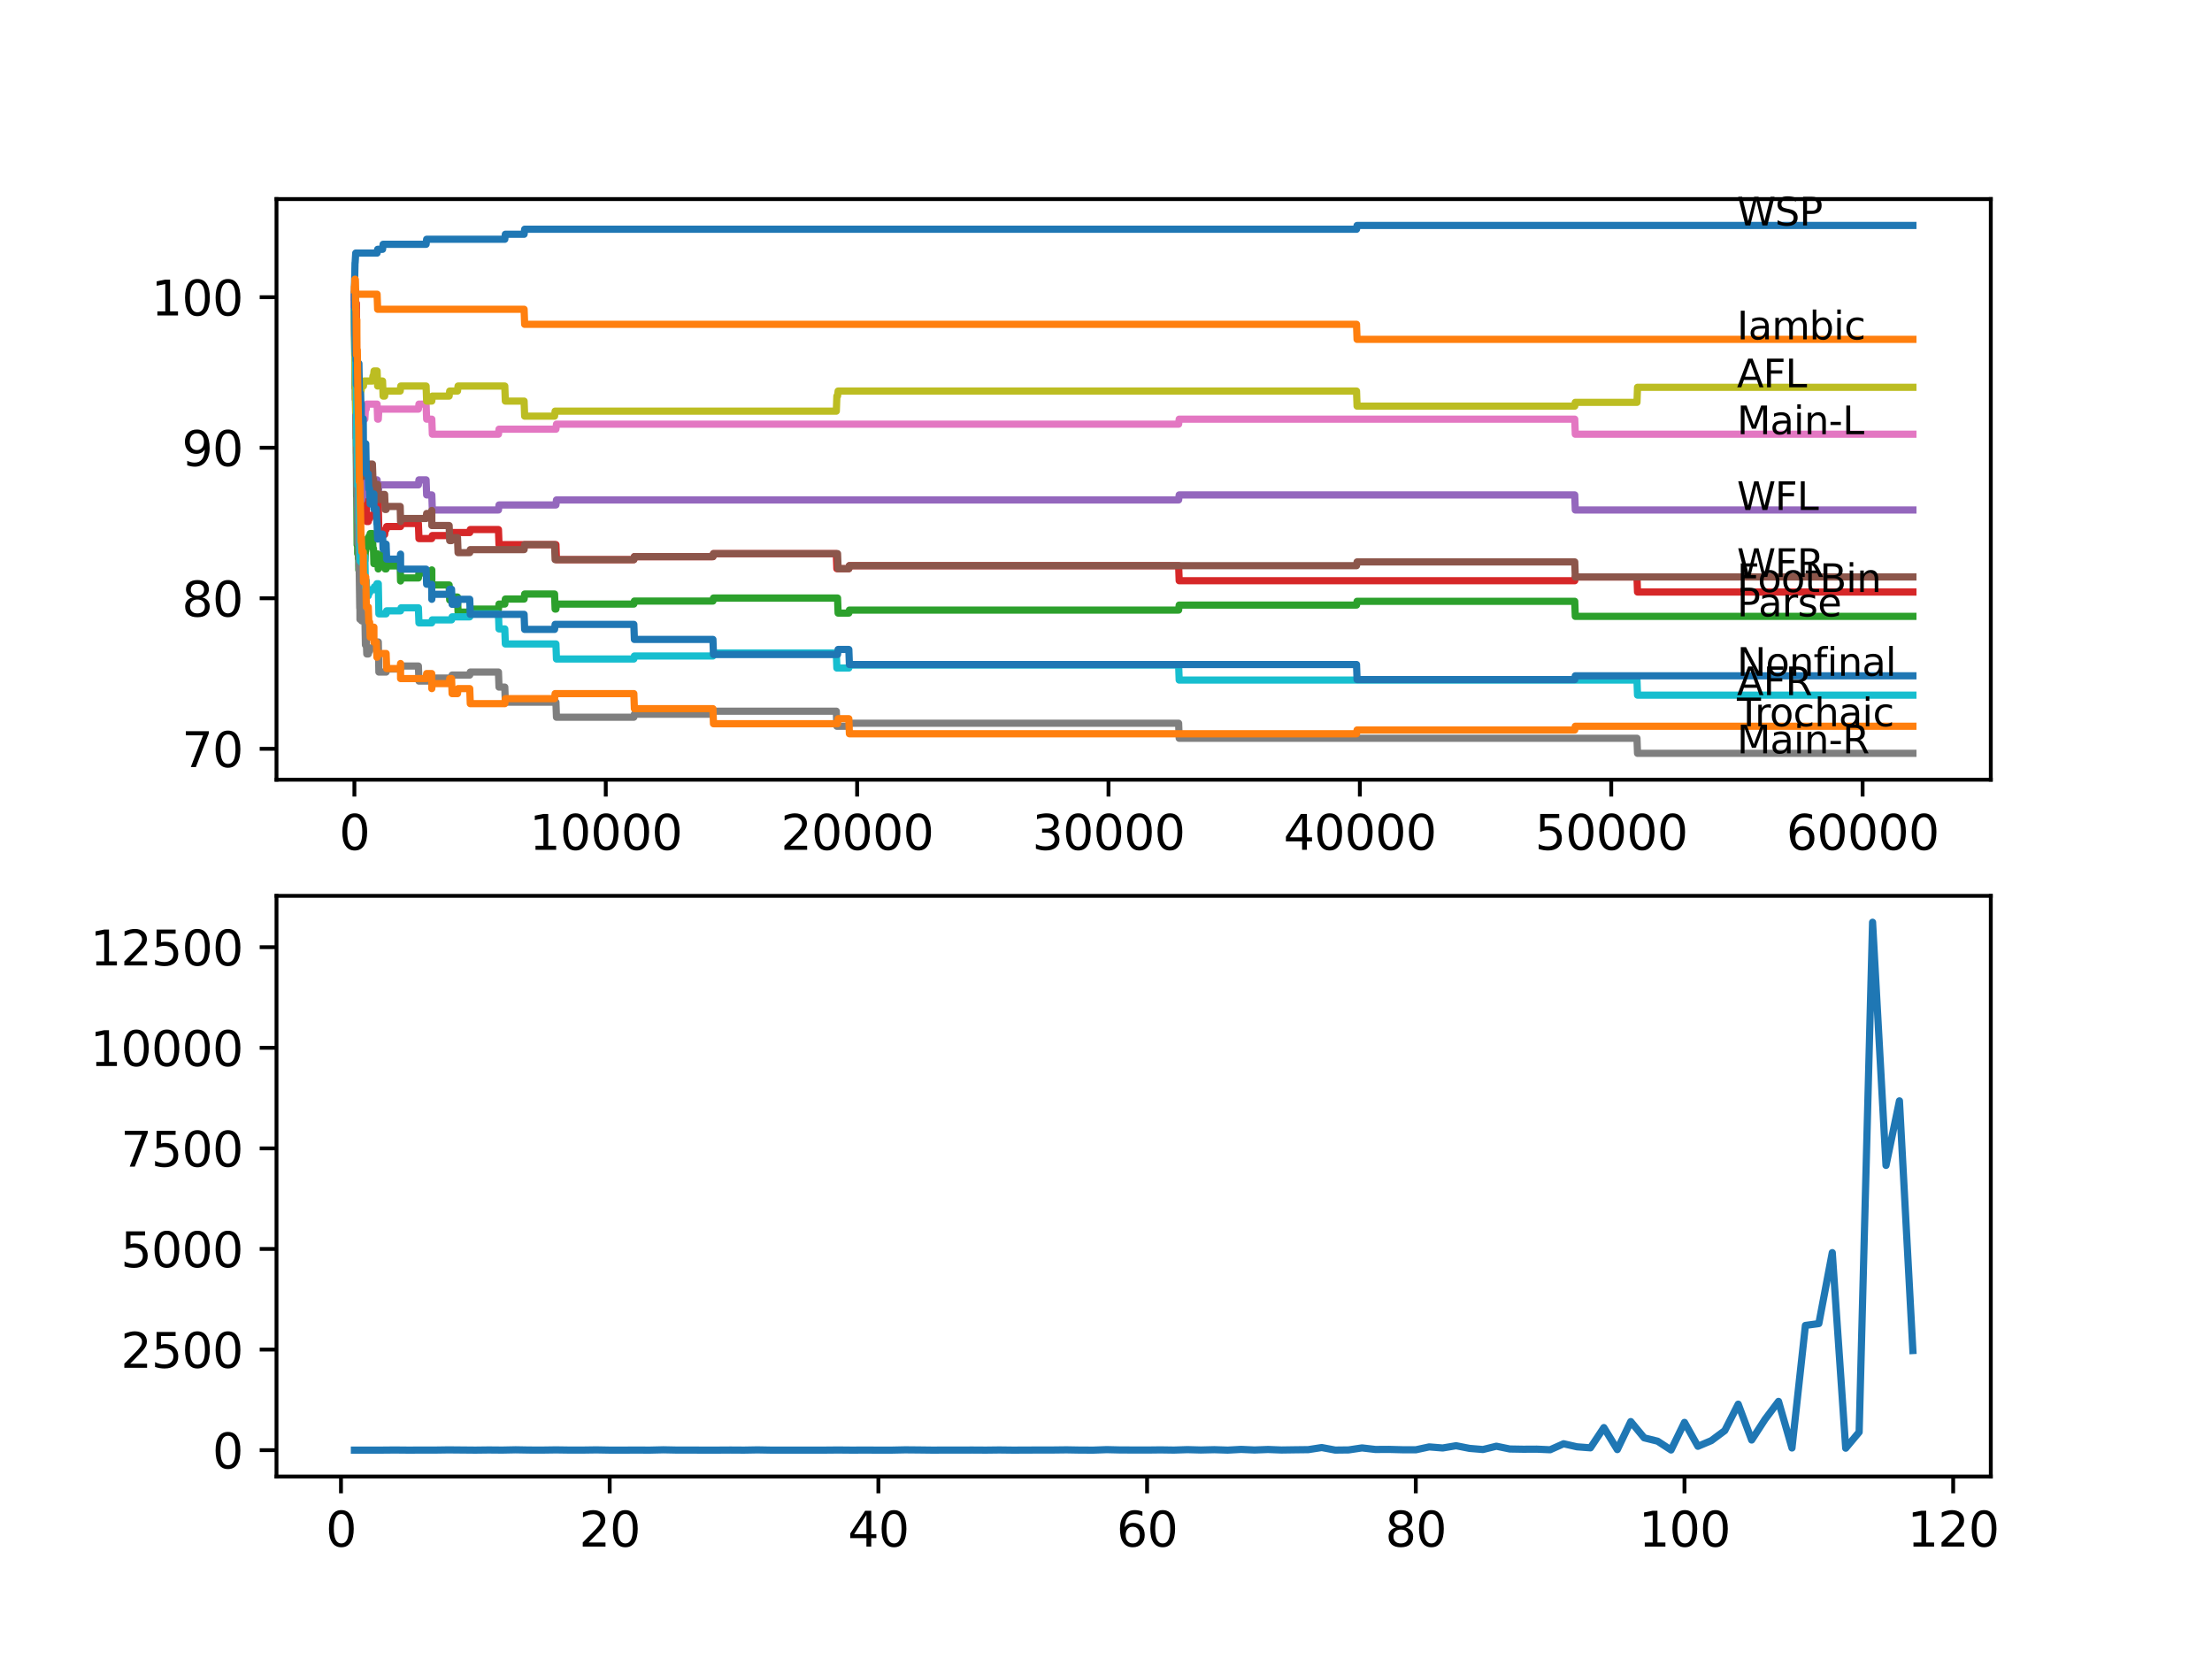 <?xml version="1.0" encoding="utf-8" standalone="no"?>
<!DOCTYPE svg PUBLIC "-//W3C//DTD SVG 1.1//EN"
  "http://www.w3.org/Graphics/SVG/1.1/DTD/svg11.dtd">
<svg xmlns:xlink="http://www.w3.org/1999/xlink" width="460.8pt" height="345.6pt" viewBox="0 0 460.8 345.6" xmlns="http://www.w3.org/2000/svg" version="1.1">
 <defs>
  <style type="text/css">*{stroke-linejoin: round; stroke-linecap: butt}</style>
 </defs>
 <g id="figure_1">
  <g id="patch_1">
   <path d="M 0 345.6 
L 460.8 345.6 
L 460.8 0 
L 0 0 
z
" style="fill: #ffffff"/>
  </g>
  <g id="axes_1">
   <g id="patch_2">
    <path d="M 57.6 162.432 
L 414.72 162.432 
L 414.72 41.472 
L 57.6 41.472 
z
" style="fill: #ffffff"/>
   </g>
   <g id="matplotlib.axis_1">
    <g id="xtick_1">
     <g id="line2d_1">
      <defs>
       <path id="m52d8ff075c" d="M 0 0 
L 0 3.5 
" style="stroke: #000000; stroke-width: 0.8"/>
      </defs>
      <g>
       <use xlink:href="#m52d8ff075c" x="73.827" y="162.432" style="stroke: #000000; stroke-width: 0.8"/>
      </g>
     </g>
     <g id="text_1">
      <!-- 0 -->
      <g transform="translate(70.646 177.03)scale(0.1 -0.1)">
       <defs>
        <path id="DejaVuSans-30" d="M 2034 4250 
Q 1547 4250 1301 3770 
Q 1056 3291 1056 2328 
Q 1056 1369 1301 889 
Q 1547 409 2034 409 
Q 2525 409 2770 889 
Q 3016 1369 3016 2328 
Q 3016 3291 2770 3770 
Q 2525 4250 2034 4250 
z
M 2034 4750 
Q 2819 4750 3233 4129 
Q 3647 3509 3647 2328 
Q 3647 1150 3233 529 
Q 2819 -91 2034 -91 
Q 1250 -91 836 529 
Q 422 1150 422 2328 
Q 422 3509 836 4129 
Q 1250 4750 2034 4750 
z
" transform="scale(0.016)"/>
       </defs>
       <use xlink:href="#DejaVuSans-30"/>
      </g>
     </g>
    </g>
    <g id="xtick_2">
     <g id="line2d_2">
      <g>
       <use xlink:href="#m52d8ff075c" x="126.192" y="162.432" style="stroke: #000000; stroke-width: 0.8"/>
      </g>
     </g>
     <g id="text_2">
      <!-- 10000 -->
      <g transform="translate(110.286 177.03)scale(0.1 -0.1)">
       <defs>
        <path id="DejaVuSans-31" d="M 794 531 
L 1825 531 
L 1825 4091 
L 703 3866 
L 703 4441 
L 1819 4666 
L 2450 4666 
L 2450 531 
L 3481 531 
L 3481 0 
L 794 0 
L 794 531 
z
" transform="scale(0.016)"/>
       </defs>
       <use xlink:href="#DejaVuSans-31"/>
       <use xlink:href="#DejaVuSans-30" x="63.623"/>
       <use xlink:href="#DejaVuSans-30" x="127.246"/>
       <use xlink:href="#DejaVuSans-30" x="190.869"/>
       <use xlink:href="#DejaVuSans-30" x="254.492"/>
      </g>
     </g>
    </g>
    <g id="xtick_3">
     <g id="line2d_3">
      <g>
       <use xlink:href="#m52d8ff075c" x="178.556" y="162.432" style="stroke: #000000; stroke-width: 0.8"/>
      </g>
     </g>
     <g id="text_3">
      <!-- 20000 -->
      <g transform="translate(162.65 177.03)scale(0.1 -0.1)">
       <defs>
        <path id="DejaVuSans-32" d="M 1228 531 
L 3431 531 
L 3431 0 
L 469 0 
L 469 531 
Q 828 903 1448 1529 
Q 2069 2156 2228 2338 
Q 2531 2678 2651 2914 
Q 2772 3150 2772 3378 
Q 2772 3750 2511 3984 
Q 2250 4219 1831 4219 
Q 1534 4219 1204 4116 
Q 875 4013 500 3803 
L 500 4441 
Q 881 4594 1212 4672 
Q 1544 4750 1819 4750 
Q 2544 4750 2975 4387 
Q 3406 4025 3406 3419 
Q 3406 3131 3298 2873 
Q 3191 2616 2906 2266 
Q 2828 2175 2409 1742 
Q 1991 1309 1228 531 
z
" transform="scale(0.016)"/>
       </defs>
       <use xlink:href="#DejaVuSans-32"/>
       <use xlink:href="#DejaVuSans-30" x="63.623"/>
       <use xlink:href="#DejaVuSans-30" x="127.246"/>
       <use xlink:href="#DejaVuSans-30" x="190.869"/>
       <use xlink:href="#DejaVuSans-30" x="254.492"/>
      </g>
     </g>
    </g>
    <g id="xtick_4">
     <g id="line2d_4">
      <g>
       <use xlink:href="#m52d8ff075c" x="230.921" y="162.432" style="stroke: #000000; stroke-width: 0.8"/>
      </g>
     </g>
     <g id="text_4">
      <!-- 30000 -->
      <g transform="translate(215.015 177.03)scale(0.1 -0.1)">
       <defs>
        <path id="DejaVuSans-33" d="M 2597 2516 
Q 3050 2419 3304 2112 
Q 3559 1806 3559 1356 
Q 3559 666 3084 287 
Q 2609 -91 1734 -91 
Q 1441 -91 1130 -33 
Q 819 25 488 141 
L 488 750 
Q 750 597 1062 519 
Q 1375 441 1716 441 
Q 2309 441 2620 675 
Q 2931 909 2931 1356 
Q 2931 1769 2642 2001 
Q 2353 2234 1838 2234 
L 1294 2234 
L 1294 2753 
L 1863 2753 
Q 2328 2753 2575 2939 
Q 2822 3125 2822 3475 
Q 2822 3834 2567 4026 
Q 2313 4219 1838 4219 
Q 1578 4219 1281 4162 
Q 984 4106 628 3988 
L 628 4550 
Q 988 4650 1302 4700 
Q 1616 4750 1894 4750 
Q 2613 4750 3031 4423 
Q 3450 4097 3450 3541 
Q 3450 3153 3228 2886 
Q 3006 2619 2597 2516 
z
" transform="scale(0.016)"/>
       </defs>
       <use xlink:href="#DejaVuSans-33"/>
       <use xlink:href="#DejaVuSans-30" x="63.623"/>
       <use xlink:href="#DejaVuSans-30" x="127.246"/>
       <use xlink:href="#DejaVuSans-30" x="190.869"/>
       <use xlink:href="#DejaVuSans-30" x="254.492"/>
      </g>
     </g>
    </g>
    <g id="xtick_5">
     <g id="line2d_5">
      <g>
       <use xlink:href="#m52d8ff075c" x="283.285" y="162.432" style="stroke: #000000; stroke-width: 0.8"/>
      </g>
     </g>
     <g id="text_5">
      <!-- 40000 -->
      <g transform="translate(267.379 177.03)scale(0.1 -0.1)">
       <defs>
        <path id="DejaVuSans-34" d="M 2419 4116 
L 825 1625 
L 2419 1625 
L 2419 4116 
z
M 2253 4666 
L 3047 4666 
L 3047 1625 
L 3713 1625 
L 3713 1100 
L 3047 1100 
L 3047 0 
L 2419 0 
L 2419 1100 
L 313 1100 
L 313 1709 
L 2253 4666 
z
" transform="scale(0.016)"/>
       </defs>
       <use xlink:href="#DejaVuSans-34"/>
       <use xlink:href="#DejaVuSans-30" x="63.623"/>
       <use xlink:href="#DejaVuSans-30" x="127.246"/>
       <use xlink:href="#DejaVuSans-30" x="190.869"/>
       <use xlink:href="#DejaVuSans-30" x="254.492"/>
      </g>
     </g>
    </g>
    <g id="xtick_6">
     <g id="line2d_6">
      <g>
       <use xlink:href="#m52d8ff075c" x="335.65" y="162.432" style="stroke: #000000; stroke-width: 0.8"/>
      </g>
     </g>
     <g id="text_6">
      <!-- 50000 -->
      <g transform="translate(319.744 177.03)scale(0.1 -0.1)">
       <defs>
        <path id="DejaVuSans-35" d="M 691 4666 
L 3169 4666 
L 3169 4134 
L 1269 4134 
L 1269 2991 
Q 1406 3038 1543 3061 
Q 1681 3084 1819 3084 
Q 2600 3084 3056 2656 
Q 3513 2228 3513 1497 
Q 3513 744 3044 326 
Q 2575 -91 1722 -91 
Q 1428 -91 1123 -41 
Q 819 9 494 109 
L 494 744 
Q 775 591 1075 516 
Q 1375 441 1709 441 
Q 2250 441 2565 725 
Q 2881 1009 2881 1497 
Q 2881 1984 2565 2268 
Q 2250 2553 1709 2553 
Q 1456 2553 1204 2497 
Q 953 2441 691 2322 
L 691 4666 
z
" transform="scale(0.016)"/>
       </defs>
       <use xlink:href="#DejaVuSans-35"/>
       <use xlink:href="#DejaVuSans-30" x="63.623"/>
       <use xlink:href="#DejaVuSans-30" x="127.246"/>
       <use xlink:href="#DejaVuSans-30" x="190.869"/>
       <use xlink:href="#DejaVuSans-30" x="254.492"/>
      </g>
     </g>
    </g>
    <g id="xtick_7">
     <g id="line2d_7">
      <g>
       <use xlink:href="#m52d8ff075c" x="388.014" y="162.432" style="stroke: #000000; stroke-width: 0.8"/>
      </g>
     </g>
     <g id="text_7">
      <!-- 60000 -->
      <g transform="translate(372.108 177.03)scale(0.1 -0.1)">
       <defs>
        <path id="DejaVuSans-36" d="M 2113 2584 
Q 1688 2584 1439 2293 
Q 1191 2003 1191 1497 
Q 1191 994 1439 701 
Q 1688 409 2113 409 
Q 2538 409 2786 701 
Q 3034 994 3034 1497 
Q 3034 2003 2786 2293 
Q 2538 2584 2113 2584 
z
M 3366 4563 
L 3366 3988 
Q 3128 4100 2886 4159 
Q 2644 4219 2406 4219 
Q 1781 4219 1451 3797 
Q 1122 3375 1075 2522 
Q 1259 2794 1537 2939 
Q 1816 3084 2150 3084 
Q 2853 3084 3261 2657 
Q 3669 2231 3669 1497 
Q 3669 778 3244 343 
Q 2819 -91 2113 -91 
Q 1303 -91 875 529 
Q 447 1150 447 2328 
Q 447 3434 972 4092 
Q 1497 4750 2381 4750 
Q 2619 4750 2861 4703 
Q 3103 4656 3366 4563 
z
" transform="scale(0.016)"/>
       </defs>
       <use xlink:href="#DejaVuSans-36"/>
       <use xlink:href="#DejaVuSans-30" x="63.623"/>
       <use xlink:href="#DejaVuSans-30" x="127.246"/>
       <use xlink:href="#DejaVuSans-30" x="190.869"/>
       <use xlink:href="#DejaVuSans-30" x="254.492"/>
      </g>
     </g>
    </g>
   </g>
   <g id="matplotlib.axis_2">
    <g id="ytick_1">
     <g id="line2d_8">
      <defs>
       <path id="m220336de29" d="M 0 0 
L -3.5 0 
" style="stroke: #000000; stroke-width: 0.8"/>
      </defs>
      <g>
       <use xlink:href="#m220336de29" x="57.6" y="155.993" style="stroke: #000000; stroke-width: 0.8"/>
      </g>
     </g>
     <g id="text_8">
      <!-- 70 -->
      <g transform="translate(37.875 159.792)scale(0.1 -0.1)">
       <defs>
        <path id="DejaVuSans-37" d="M 525 4666 
L 3525 4666 
L 3525 4397 
L 1831 0 
L 1172 0 
L 2766 4134 
L 525 4134 
L 525 4666 
z
" transform="scale(0.016)"/>
       </defs>
       <use xlink:href="#DejaVuSans-37"/>
       <use xlink:href="#DejaVuSans-30" x="63.623"/>
      </g>
     </g>
    </g>
    <g id="ytick_2">
     <g id="line2d_9">
      <g>
       <use xlink:href="#m220336de29" x="57.6" y="124.635" style="stroke: #000000; stroke-width: 0.8"/>
      </g>
     </g>
     <g id="text_9">
      <!-- 80 -->
      <g transform="translate(37.875 128.434)scale(0.1 -0.1)">
       <defs>
        <path id="DejaVuSans-38" d="M 2034 2216 
Q 1584 2216 1326 1975 
Q 1069 1734 1069 1313 
Q 1069 891 1326 650 
Q 1584 409 2034 409 
Q 2484 409 2743 651 
Q 3003 894 3003 1313 
Q 3003 1734 2745 1975 
Q 2488 2216 2034 2216 
z
M 1403 2484 
Q 997 2584 770 2862 
Q 544 3141 544 3541 
Q 544 4100 942 4425 
Q 1341 4750 2034 4750 
Q 2731 4750 3128 4425 
Q 3525 4100 3525 3541 
Q 3525 3141 3298 2862 
Q 3072 2584 2669 2484 
Q 3125 2378 3379 2068 
Q 3634 1759 3634 1313 
Q 3634 634 3220 271 
Q 2806 -91 2034 -91 
Q 1263 -91 848 271 
Q 434 634 434 1313 
Q 434 1759 690 2068 
Q 947 2378 1403 2484 
z
M 1172 3481 
Q 1172 3119 1398 2916 
Q 1625 2713 2034 2713 
Q 2441 2713 2670 2916 
Q 2900 3119 2900 3481 
Q 2900 3844 2670 4047 
Q 2441 4250 2034 4250 
Q 1625 4250 1398 4047 
Q 1172 3844 1172 3481 
z
" transform="scale(0.016)"/>
       </defs>
       <use xlink:href="#DejaVuSans-38"/>
       <use xlink:href="#DejaVuSans-30" x="63.623"/>
      </g>
     </g>
    </g>
    <g id="ytick_3">
     <g id="line2d_10">
      <g>
       <use xlink:href="#m220336de29" x="57.6" y="93.276" style="stroke: #000000; stroke-width: 0.8"/>
      </g>
     </g>
     <g id="text_10">
      <!-- 90 -->
      <g transform="translate(37.875 97.075)scale(0.1 -0.1)">
       <defs>
        <path id="DejaVuSans-39" d="M 703 97 
L 703 672 
Q 941 559 1184 500 
Q 1428 441 1663 441 
Q 2288 441 2617 861 
Q 2947 1281 2994 2138 
Q 2813 1869 2534 1725 
Q 2256 1581 1919 1581 
Q 1219 1581 811 2004 
Q 403 2428 403 3163 
Q 403 3881 828 4315 
Q 1253 4750 1959 4750 
Q 2769 4750 3195 4129 
Q 3622 3509 3622 2328 
Q 3622 1225 3098 567 
Q 2575 -91 1691 -91 
Q 1453 -91 1209 -44 
Q 966 3 703 97 
z
M 1959 2075 
Q 2384 2075 2632 2365 
Q 2881 2656 2881 3163 
Q 2881 3666 2632 3958 
Q 2384 4250 1959 4250 
Q 1534 4250 1286 3958 
Q 1038 3666 1038 3163 
Q 1038 2656 1286 2365 
Q 1534 2075 1959 2075 
z
" transform="scale(0.016)"/>
       </defs>
       <use xlink:href="#DejaVuSans-39"/>
       <use xlink:href="#DejaVuSans-30" x="63.623"/>
      </g>
     </g>
    </g>
    <g id="ytick_4">
     <g id="line2d_11">
      <g>
       <use xlink:href="#m220336de29" x="57.6" y="61.918" style="stroke: #000000; stroke-width: 0.8"/>
      </g>
     </g>
     <g id="text_11">
      <!-- 100 -->
      <g transform="translate(31.512 65.717)scale(0.1 -0.1)">
       <use xlink:href="#DejaVuSans-31"/>
       <use xlink:href="#DejaVuSans-30" x="63.623"/>
       <use xlink:href="#DejaVuSans-30" x="127.246"/>
      </g>
     </g>
    </g>
   </g>
   <g id="line2d_12">
    <path d="M 73.833 60.35 
L 73.958 54.758 
L 73.979 54.758 
L 74.105 52.719 
L 78.556 52.719 
L 78.671 51.935 
L 79.692 51.935 
L 79.808 50.89 
L 88.762 50.89 
L 88.877 49.845 
L 105.157 49.845 
L 105.272 48.799 
L 109.179 48.799 
L 109.294 47.754 
L 282.589 47.754 
L 282.704 46.97 
L 398.487 46.97 
L 398.487 46.97 
" clip-path="url(#pdf617b5ee2)" style="fill: none; stroke: #1f77b4; stroke-width: 1.5; stroke-linecap: square"/>
   </g>
   <g id="line2d_13">
    <path d="M 73.833 61.918 
L 73.953 58.155 
L 73.979 58.155 
L 74.095 61.291 
L 78.556 61.291 
L 78.671 64.426 
L 109.179 64.426 
L 109.294 67.562 
L 282.589 67.562 
L 282.704 70.698 
L 398.487 70.698 
L 398.487 70.698 
" clip-path="url(#pdf617b5ee2)" style="fill: none; stroke: #ff7f0e; stroke-width: 1.5; stroke-linecap: square"/>
   </g>
   <g id="line2d_14">
    <path d="M 73.833 61.918 
L 73.838 61.918 
L 73.948 80.733 
L 73.974 78.904 
L 73.979 78.904 
L 74.037 77.649 
L 74.042 80.785 
L 74.084 79.217 
L 74.1 79.217 
L 74.11 78.433 
L 74.163 83.66 
L 74.168 82.876 
L 74.283 103.415 
L 74.309 102.37 
L 74.32 102.37 
L 74.393 113.502 
L 74.445 111.673 
L 74.466 111.673 
L 74.487 109.06 
L 74.508 115.332 
L 74.576 111.934 
L 74.592 111.934 
L 74.634 111.15 
L 74.655 116.377 
L 74.671 116.377 
L 74.718 116.377 
L 74.744 115.593 
L 74.749 118.729 
L 74.822 117.318 
L 74.828 117.318 
L 74.948 115.645 
L 74.98 115.645 
L 75.095 114.861 
L 75.105 114.861 
L 75.215 113.45 
L 75.262 116.586 
L 75.33 115.959 
L 75.446 114.913 
L 75.671 114.913 
L 75.713 113.659 
L 75.718 116.795 
L 75.765 116.795 
L 76.006 116.795 
L 76.126 114.704 
L 76.194 114.704 
L 76.32 112.405 
L 76.718 112.405 
L 76.833 111.778 
L 77.001 111.778 
L 77.116 111.15 
L 77.577 111.15 
L 77.692 114.286 
L 77.807 114.286 
L 77.891 117.422 
L 77.922 116.795 
L 78.404 116.795 
L 78.519 116.168 
L 78.556 116.168 
L 78.671 115.384 
L 78.676 115.384 
L 78.792 118.52 
L 78.807 118.52 
L 78.928 116.429 
L 79.692 116.429 
L 79.808 115.384 
L 80.127 115.384 
L 80.242 118.52 
L 80.431 118.52 
L 80.546 117.893 
L 83.368 117.893 
L 83.442 121.028 
L 83.484 120.401 
L 87.159 120.401 
L 87.275 119.356 
L 89.93 119.356 
L 89.951 118.729 
L 89.956 121.865 
L 90.019 121.865 
L 93.564 121.865 
L 93.679 125 
L 94.066 125 
L 94.182 124.373 
L 95.307 124.373 
L 95.423 127.509 
L 97.852 127.509 
L 97.968 126.882 
L 103.838 126.882 
L 103.953 125.837 
L 105.157 125.837 
L 105.272 124.791 
L 109.179 124.791 
L 109.294 123.746 
L 115.525 123.746 
L 115.641 126.882 
L 115.808 126.882 
L 115.923 125.837 
L 132.041 125.837 
L 132.156 125.21 
L 148.515 125.21 
L 148.63 124.582 
L 174.477 124.582 
L 174.592 127.718 
L 176.828 127.718 
L 176.944 127.091 
L 245.531 127.091 
L 245.646 126.046 
L 282.589 126.046 
L 282.704 125.262 
L 328.047 125.262 
L 328.162 128.398 
L 398.487 128.398 
L 398.487 128.398 
" clip-path="url(#pdf617b5ee2)" style="fill: none; stroke: #2ca02c; stroke-width: 1.5; stroke-linecap: square"/>
   </g>
   <g id="line2d_15">
    <path d="M 73.833 61.918 
L 73.864 61.918 
L 73.948 60.35 
L 73.953 63.486 
L 73.964 63.486 
L 73.99 63.486 
L 74.037 66.621 
L 74.1 65.994 
L 74.126 67.301 
L 74.225 63.172 
L 74.231 63.172 
L 74.33 79.897 
L 74.362 77.44 
L 74.367 77.44 
L 74.383 75.35 
L 74.398 80.576 
L 74.461 79.792 
L 74.466 79.792 
L 74.55 86.743 
L 74.582 85.175 
L 74.592 85.175 
L 74.644 83.346 
L 74.65 86.482 
L 74.697 85.437 
L 74.718 85.437 
L 74.744 84.653 
L 74.786 90.297 
L 74.796 90.297 
L 74.817 90.297 
L 74.943 99.077 
L 74.98 99.077 
L 74.985 98.294 
L 74.99 101.429 
L 75.074 101.429 
L 75.084 101.429 
L 75.21 99.234 
L 75.262 99.234 
L 75.33 98.607 
L 75.336 101.743 
L 75.351 101.743 
L 75.671 101.743 
L 75.791 100.489 
L 76.006 100.489 
L 76.126 106.76 
L 76.194 106.76 
L 76.294 105.506 
L 76.409 108.642 
L 76.718 108.642 
L 76.833 108.015 
L 77.001 108.015 
L 77.116 107.387 
L 77.891 107.387 
L 78.006 106.76 
L 78.404 106.76 
L 78.519 106.133 
L 78.676 106.133 
L 78.792 105.088 
L 78.807 105.088 
L 78.928 111.36 
L 80.127 111.36 
L 80.242 110.314 
L 80.431 110.314 
L 80.546 109.687 
L 83.442 109.687 
L 83.557 109.06 
L 87.159 109.06 
L 87.275 112.196 
L 89.93 112.196 
L 90.045 111.569 
L 94.066 111.569 
L 94.182 110.941 
L 97.852 110.941 
L 97.968 110.314 
L 103.838 110.314 
L 103.953 113.45 
L 115.808 113.45 
L 115.923 116.586 
L 132.041 116.586 
L 132.156 115.959 
L 148.515 115.959 
L 148.63 115.332 
L 174.221 115.332 
L 174.336 118.467 
L 176.828 118.467 
L 176.944 117.84 
L 245.531 117.84 
L 245.646 120.976 
L 328.047 120.976 
L 328.162 120.192 
L 341.012 120.192 
L 341.127 123.328 
L 398.487 123.328 
L 398.487 123.328 
" clip-path="url(#pdf617b5ee2)" style="fill: none; stroke: #d62728; stroke-width: 1.5; stroke-linecap: square"/>
   </g>
   <g id="line2d_16">
    <path d="M 73.833 61.918 
L 73.969 77.597 
L 73.99 77.597 
L 74.037 76.97 
L 74.042 80.106 
L 74.089 78.538 
L 74.121 78.538 
L 74.168 77.492 
L 74.173 80.628 
L 74.22 80.628 
L 74.241 80.628 
L 74.252 79.844 
L 74.267 86.116 
L 74.32 85.071 
L 74.33 85.071 
L 74.393 97.614 
L 74.456 96.569 
L 74.461 96.569 
L 74.534 104.931 
L 74.582 103.886 
L 74.634 103.886 
L 74.644 107.022 
L 74.744 105.976 
L 74.781 105.976 
L 74.901 104.147 
L 75.33 104.147 
L 75.446 103.102 
L 76.006 103.102 
L 76.126 101.011 
L 76.294 101.011 
L 76.409 99.966 
L 78.556 99.966 
L 78.671 103.102 
L 78.807 103.102 
L 78.928 101.011 
L 87.159 101.011 
L 87.275 99.966 
L 88.762 99.966 
L 88.877 103.102 
L 89.951 103.102 
L 90.066 106.238 
L 103.838 106.238 
L 103.953 105.192 
L 115.808 105.192 
L 115.923 104.147 
L 245.531 104.147 
L 245.646 103.102 
L 328.047 103.102 
L 328.162 106.238 
L 398.487 106.238 
L 398.487 106.238 
" clip-path="url(#pdf617b5ee2)" style="fill: none; stroke: #9467bd; stroke-width: 1.5; stroke-linecap: square"/>
   </g>
   <g id="line2d_17">
    <path d="M 73.833 61.918 
L 73.838 61.918 
L 73.948 73.834 
L 73.964 72.005 
L 73.979 72.005 
L 74.037 70.75 
L 74.042 73.886 
L 74.063 73.886 
L 74.184 80.158 
L 74.278 79.531 
L 74.393 84.13 
L 74.487 84.13 
L 74.608 90.402 
L 74.65 90.402 
L 74.765 96.673 
L 74.77 96.046 
L 74.828 96.046 
L 74.943 95.419 
L 75.105 95.419 
L 75.215 94.792 
L 75.262 97.928 
L 75.33 97.3 
L 75.671 97.3 
L 75.713 96.046 
L 75.718 99.182 
L 75.765 99.182 
L 76.194 99.182 
L 76.315 97.928 
L 76.718 97.928 
L 76.833 97.3 
L 77.001 97.3 
L 77.116 96.673 
L 77.577 96.673 
L 77.692 99.809 
L 77.807 99.809 
L 77.891 102.945 
L 77.922 102.318 
L 78.404 102.318 
L 78.519 101.691 
L 78.556 101.691 
L 78.671 100.907 
L 78.676 100.907 
L 78.792 104.043 
L 79.692 104.043 
L 79.808 102.997 
L 80.127 102.997 
L 80.242 106.133 
L 80.431 106.133 
L 80.546 105.506 
L 83.368 105.506 
L 83.442 108.642 
L 83.484 108.015 
L 88.762 108.015 
L 88.877 106.969 
L 89.93 106.969 
L 89.951 106.342 
L 89.956 109.478 
L 90.019 109.478 
L 93.564 109.478 
L 93.679 112.614 
L 94.066 112.614 
L 94.182 111.987 
L 95.307 111.987 
L 95.423 115.123 
L 97.852 115.123 
L 97.968 114.495 
L 109.179 114.495 
L 109.294 113.45 
L 115.525 113.45 
L 115.641 116.586 
L 132.041 116.586 
L 132.156 115.959 
L 148.515 115.959 
L 148.63 115.332 
L 174.477 115.332 
L 174.592 118.467 
L 176.828 118.467 
L 176.944 117.84 
L 282.589 117.84 
L 282.704 117.056 
L 328.047 117.056 
L 328.162 120.192 
L 398.487 120.192 
L 398.487 120.192 
" clip-path="url(#pdf617b5ee2)" style="fill: none; stroke: #8c564b; stroke-width: 1.5; stroke-linecap: square"/>
   </g>
   <g id="line2d_18">
    <path d="M 73.833 61.918 
L 73.88 69.914 
L 73.953 68.346 
L 73.99 68.346 
L 74.037 67.719 
L 74.042 70.855 
L 74.089 69.287 
L 74.121 69.287 
L 74.168 68.242 
L 74.173 71.378 
L 74.22 71.378 
L 74.241 71.378 
L 74.252 70.594 
L 74.267 76.865 
L 74.32 75.82 
L 74.325 75.82 
L 74.33 74.252 
L 74.393 85.227 
L 74.403 84.182 
L 74.461 84.182 
L 74.534 90.977 
L 74.576 88.886 
L 74.634 88.886 
L 74.644 92.022 
L 74.744 90.977 
L 74.864 89.409 
L 74.896 89.409 
L 75.011 88.363 
L 75.33 88.363 
L 75.446 87.318 
L 76.006 87.318 
L 76.126 85.227 
L 76.294 85.227 
L 76.409 84.182 
L 78.556 84.182 
L 78.671 87.318 
L 78.807 87.318 
L 78.928 85.227 
L 87.159 85.227 
L 87.275 84.182 
L 88.762 84.182 
L 88.877 87.318 
L 89.951 87.318 
L 90.066 90.454 
L 103.838 90.454 
L 103.953 89.409 
L 115.808 89.409 
L 115.923 88.363 
L 245.531 88.363 
L 245.646 87.318 
L 328.047 87.318 
L 328.162 90.454 
L 398.487 90.454 
L 398.487 90.454 
" clip-path="url(#pdf617b5ee2)" style="fill: none; stroke: #e377c2; stroke-width: 1.5; stroke-linecap: square"/>
   </g>
   <g id="line2d_19">
    <path d="M 73.833 65.054 
L 73.843 65.054 
L 73.979 80.733 
L 73.99 80.106 
L 73.995 83.241 
L 74.053 82.614 
L 74.163 91.238 
L 74.173 89.409 
L 74.178 89.409 
L 74.231 88.154 
L 74.246 94.426 
L 74.252 94.426 
L 74.257 93.381 
L 74.325 101.743 
L 74.435 105.558 
L 74.372 100.332 
L 74.44 104.774 
L 74.461 104.774 
L 74.466 103.206 
L 74.54 110.157 
L 74.55 113.293 
L 74.639 109.896 
L 74.655 113.032 
L 74.718 113.032 
L 74.744 112.248 
L 74.786 117.893 
L 74.796 117.893 
L 74.817 117.893 
L 74.943 126.673 
L 74.98 126.673 
L 74.985 125.889 
L 74.99 129.025 
L 75.074 129.025 
L 75.084 129.025 
L 75.21 126.83 
L 75.262 126.83 
L 75.33 126.203 
L 75.336 129.338 
L 75.351 129.338 
L 75.671 129.338 
L 75.791 128.084 
L 76.006 128.084 
L 76.126 134.356 
L 76.194 134.356 
L 76.294 133.101 
L 76.409 136.237 
L 76.718 136.237 
L 76.833 135.61 
L 77.001 135.61 
L 77.116 134.983 
L 77.891 134.983 
L 78.006 134.356 
L 78.404 134.356 
L 78.519 133.729 
L 78.807 133.729 
L 78.928 140 
L 80.431 140 
L 80.546 139.373 
L 83.442 139.373 
L 83.557 138.746 
L 87.159 138.746 
L 87.275 141.882 
L 89.93 141.882 
L 90.045 141.255 
L 94.066 141.255 
L 94.182 140.627 
L 97.852 140.627 
L 97.968 140 
L 103.838 140 
L 103.953 143.136 
L 105.157 143.136 
L 105.272 146.272 
L 115.808 146.272 
L 115.923 149.408 
L 132.041 149.408 
L 132.156 148.781 
L 148.515 148.781 
L 148.63 148.153 
L 174.221 148.153 
L 174.336 151.289 
L 176.828 151.289 
L 176.944 150.662 
L 245.531 150.662 
L 245.646 153.798 
L 341.012 153.798 
L 341.127 156.934 
L 398.487 156.934 
L 398.487 156.934 
" clip-path="url(#pdf617b5ee2)" style="fill: none; stroke: #7f7f7f; stroke-width: 1.5; stroke-linecap: square"/>
   </g>
   <g id="line2d_20">
    <path d="M 73.833 65.054 
L 73.964 77.074 
L 73.979 77.074 
L 74.105 85.855 
L 74.11 85.855 
L 74.231 83.137 
L 74.241 83.137 
L 74.325 81.308 
L 74.33 84.444 
L 74.335 84.444 
L 74.451 89.67 
L 74.461 89.67 
L 74.487 95.942 
L 74.576 94.269 
L 74.65 94.269 
L 74.765 92.44 
L 74.781 92.44 
L 74.938 85.384 
L 74.985 85.384 
L 75.1 81.464 
L 75.215 81.464 
L 75.33 80.419 
L 75.713 80.419 
L 75.828 79.374 
L 77.577 79.374 
L 77.692 78.329 
L 77.807 78.329 
L 77.922 77.283 
L 78.556 77.283 
L 78.671 80.419 
L 78.676 80.419 
L 78.792 79.374 
L 79.692 79.374 
L 79.808 82.51 
L 80.127 82.51 
L 80.242 81.464 
L 83.368 81.464 
L 83.484 80.419 
L 88.762 80.419 
L 88.877 83.555 
L 89.951 83.555 
L 90.066 82.51 
L 93.564 82.51 
L 93.679 81.464 
L 95.307 81.464 
L 95.423 80.419 
L 105.157 80.419 
L 105.272 83.555 
L 109.179 83.555 
L 109.294 86.691 
L 115.525 86.691 
L 115.641 85.646 
L 174.221 85.646 
L 174.336 82.51 
L 174.477 82.51 
L 174.592 81.464 
L 282.589 81.464 
L 282.704 84.6 
L 328.047 84.6 
L 328.162 83.816 
L 341.012 83.816 
L 341.127 80.681 
L 398.487 80.681 
L 398.487 80.681 
" clip-path="url(#pdf617b5ee2)" style="fill: none; stroke: #bcbd22; stroke-width: 1.5; stroke-linecap: square"/>
   </g>
   <g id="line2d_21">
    <path d="M 73.833 65.054 
L 73.953 70.698 
L 73.979 70.698 
L 73.99 70.071 
L 73.995 73.207 
L 74.053 72.58 
L 74.157 80.158 
L 74.168 78.329 
L 74.231 76.029 
L 74.246 82.301 
L 74.257 81.255 
L 74.33 92.754 
L 74.377 88.207 
L 74.383 88.207 
L 74.487 97.353 
L 74.503 96.726 
L 74.534 94.896 
L 74.545 101.168 
L 74.602 98.816 
L 74.634 98.816 
L 74.644 97.771 
L 74.65 100.907 
L 74.733 100.123 
L 74.744 100.123 
L 74.828 108.903 
L 74.864 108.276 
L 74.896 108.276 
L 75.016 116.9 
L 75.084 116.9 
L 75.21 114.704 
L 75.262 114.704 
L 75.33 114.077 
L 75.336 117.213 
L 75.351 117.213 
L 75.671 117.213 
L 75.791 115.959 
L 76.006 115.959 
L 76.126 122.23 
L 76.194 122.23 
L 76.294 120.976 
L 76.409 124.112 
L 76.718 124.112 
L 76.833 123.485 
L 77.001 123.485 
L 77.116 122.858 
L 77.891 122.858 
L 78.006 122.23 
L 78.404 122.23 
L 78.519 121.603 
L 78.807 121.603 
L 78.928 127.875 
L 80.431 127.875 
L 80.546 127.248 
L 83.442 127.248 
L 83.557 126.621 
L 87.159 126.621 
L 87.275 129.756 
L 89.93 129.756 
L 90.045 129.129 
L 94.066 129.129 
L 94.182 128.502 
L 97.852 128.502 
L 97.968 127.875 
L 103.838 127.875 
L 103.953 131.011 
L 105.157 131.011 
L 105.272 134.147 
L 115.808 134.147 
L 115.923 137.283 
L 132.041 137.283 
L 132.156 136.655 
L 148.515 136.655 
L 148.63 136.028 
L 174.221 136.028 
L 174.336 139.164 
L 176.828 139.164 
L 176.944 138.537 
L 245.531 138.537 
L 245.646 141.673 
L 341.012 141.673 
L 341.127 144.809 
L 398.487 144.809 
L 398.487 144.809 
" clip-path="url(#pdf617b5ee2)" style="fill: none; stroke: #17becf; stroke-width: 1.5; stroke-linecap: square"/>
   </g>
   <g id="line2d_22">
    <path d="M 73.833 61.918 
L 73.838 61.918 
L 73.843 60.872 
L 73.848 64.008 
L 73.948 61.395 
L 74.037 73.938 
L 74.074 72.527 
L 74.178 72.527 
L 74.184 71.9 
L 74.189 75.036 
L 74.267 75.036 
L 74.278 75.036 
L 74.335 73.991 
L 74.346 80.262 
L 74.362 80.262 
L 74.372 80.262 
L 74.487 79.217 
L 74.608 77.545 
L 74.65 77.545 
L 74.765 75.715 
L 74.885 81.987 
L 75.105 81.987 
L 75.215 85.123 
L 75.262 84.078 
L 75.268 87.214 
L 75.315 87.214 
L 75.671 87.214 
L 75.713 93.485 
L 75.786 92.44 
L 76.194 92.44 
L 76.315 98.712 
L 76.718 98.712 
L 76.833 101.847 
L 77.001 101.847 
L 77.116 104.983 
L 77.577 104.983 
L 77.692 103.938 
L 77.807 103.938 
L 77.891 102.893 
L 77.896 106.029 
L 77.907 106.029 
L 78.404 106.029 
L 78.519 109.164 
L 78.556 109.164 
L 78.671 112.3 
L 78.676 112.3 
L 78.792 111.255 
L 79.692 111.255 
L 79.808 114.391 
L 80.127 114.391 
L 80.242 113.346 
L 80.431 113.346 
L 80.546 116.481 
L 83.368 116.481 
L 83.442 115.436 
L 83.447 118.572 
L 83.468 118.572 
L 88.762 118.572 
L 88.877 121.708 
L 89.93 121.708 
L 89.951 124.844 
L 90.04 123.798 
L 93.564 123.798 
L 93.679 122.753 
L 94.066 122.753 
L 94.182 125.889 
L 95.307 125.889 
L 95.423 124.844 
L 97.852 124.844 
L 97.968 127.98 
L 109.179 127.98 
L 109.294 131.115 
L 115.525 131.115 
L 115.641 130.07 
L 132.041 130.07 
L 132.156 133.206 
L 148.515 133.206 
L 148.63 136.342 
L 174.477 136.342 
L 174.592 135.296 
L 176.828 135.296 
L 176.944 138.432 
L 282.589 138.432 
L 282.704 141.568 
L 328.047 141.568 
L 328.162 140.784 
L 398.487 140.784 
L 398.487 140.784 
" clip-path="url(#pdf617b5ee2)" style="fill: none; stroke: #1f77b4; stroke-width: 1.5; stroke-linecap: square"/>
   </g>
   <g id="line2d_23">
    <path d="M 73.833 60.35 
L 73.838 60.35 
L 73.958 58.259 
L 73.99 58.259 
L 74.11 64.531 
L 74.163 64.531 
L 74.257 73.938 
L 74.278 70.803 
L 74.341 66.621 
L 74.351 72.893 
L 74.377 72.893 
L 74.435 72.893 
L 74.561 82.301 
L 74.571 82.301 
L 74.692 88.572 
L 74.718 88.572 
L 74.843 100.332 
L 74.98 100.332 
L 75.1 106.604 
L 75.105 106.604 
L 75.215 112.875 
L 75.22 111.83 
L 75.262 111.83 
L 75.377 114.966 
L 75.671 114.966 
L 75.713 121.237 
L 75.786 120.192 
L 76.194 120.192 
L 76.315 126.464 
L 76.718 126.464 
L 76.833 129.6 
L 77.001 129.6 
L 77.116 132.736 
L 77.577 132.736 
L 77.692 131.69 
L 77.807 131.69 
L 77.891 130.645 
L 77.896 133.781 
L 77.907 133.781 
L 78.404 133.781 
L 78.519 136.917 
L 78.556 136.917 
L 78.671 136.133 
L 80.431 136.133 
L 80.546 139.269 
L 83.368 139.269 
L 83.442 138.223 
L 83.447 141.359 
L 83.468 141.359 
L 88.762 141.359 
L 88.877 140.314 
L 89.93 140.314 
L 89.951 143.45 
L 90.04 142.404 
L 93.564 142.404 
L 93.679 141.359 
L 94.066 141.359 
L 94.182 144.495 
L 95.307 144.495 
L 95.423 143.45 
L 97.852 143.45 
L 97.968 146.586 
L 105.157 146.586 
L 105.272 145.54 
L 115.525 145.54 
L 115.641 144.495 
L 132.041 144.495 
L 132.156 147.631 
L 148.515 147.631 
L 148.63 150.767 
L 174.477 150.767 
L 174.592 149.721 
L 176.828 149.721 
L 176.944 152.857 
L 282.589 152.857 
L 282.704 152.073 
L 328.047 152.073 
L 328.162 151.289 
L 398.487 151.289 
L 398.487 151.289 
" clip-path="url(#pdf617b5ee2)" style="fill: none; stroke: #ff7f0e; stroke-width: 1.5; stroke-linecap: square"/>
   </g>
   <g id="patch_3">
    <path d="M 57.6 162.432 
L 57.6 41.472 
" style="fill: none; stroke: #000000; stroke-width: 0.8; stroke-linejoin: miter; stroke-linecap: square"/>
   </g>
   <g id="patch_4">
    <path d="M 414.72 162.432 
L 414.72 41.472 
" style="fill: none; stroke: #000000; stroke-width: 0.8; stroke-linejoin: miter; stroke-linecap: square"/>
   </g>
   <g id="patch_5">
    <path d="M 57.6 162.432 
L 414.72 162.432 
" style="fill: none; stroke: #000000; stroke-width: 0.8; stroke-linejoin: miter; stroke-linecap: square"/>
   </g>
   <g id="patch_6">
    <path d="M 57.6 41.472 
L 414.72 41.472 
" style="fill: none; stroke: #000000; stroke-width: 0.8; stroke-linejoin: miter; stroke-linecap: square"/>
   </g>
   <g id="text_12">
    <!-- WSP -->
    <g transform="translate(361.832 46.97)scale(0.08 -0.08)">
     <defs>
      <path id="DejaVuSans-57" d="M 213 4666 
L 850 4666 
L 1831 722 
L 2809 4666 
L 3519 4666 
L 4500 722 
L 5478 4666 
L 6119 4666 
L 4947 0 
L 4153 0 
L 3169 4050 
L 2175 0 
L 1381 0 
L 213 4666 
z
" transform="scale(0.016)"/>
      <path id="DejaVuSans-53" d="M 3425 4513 
L 3425 3897 
Q 3066 4069 2747 4153 
Q 2428 4238 2131 4238 
Q 1616 4238 1336 4038 
Q 1056 3838 1056 3469 
Q 1056 3159 1242 3001 
Q 1428 2844 1947 2747 
L 2328 2669 
Q 3034 2534 3370 2195 
Q 3706 1856 3706 1288 
Q 3706 609 3251 259 
Q 2797 -91 1919 -91 
Q 1588 -91 1214 -16 
Q 841 59 441 206 
L 441 856 
Q 825 641 1194 531 
Q 1563 422 1919 422 
Q 2459 422 2753 634 
Q 3047 847 3047 1241 
Q 3047 1584 2836 1778 
Q 2625 1972 2144 2069 
L 1759 2144 
Q 1053 2284 737 2584 
Q 422 2884 422 3419 
Q 422 4038 858 4394 
Q 1294 4750 2059 4750 
Q 2388 4750 2728 4690 
Q 3069 4631 3425 4513 
z
" transform="scale(0.016)"/>
      <path id="DejaVuSans-50" d="M 1259 4147 
L 1259 2394 
L 2053 2394 
Q 2494 2394 2734 2622 
Q 2975 2850 2975 3272 
Q 2975 3691 2734 3919 
Q 2494 4147 2053 4147 
L 1259 4147 
z
M 628 4666 
L 2053 4666 
Q 2838 4666 3239 4311 
Q 3641 3956 3641 3272 
Q 3641 2581 3239 2228 
Q 2838 1875 2053 1875 
L 1259 1875 
L 1259 0 
L 628 0 
L 628 4666 
z
" transform="scale(0.016)"/>
     </defs>
     <use xlink:href="#DejaVuSans-57"/>
     <use xlink:href="#DejaVuSans-53" x="98.877"/>
     <use xlink:href="#DejaVuSans-50" x="162.354"/>
    </g>
   </g>
   <g id="text_13">
    <!-- Iambic -->
    <g transform="translate(361.832 70.698)scale(0.08 -0.08)">
     <defs>
      <path id="DejaVuSans-49" d="M 628 4666 
L 1259 4666 
L 1259 0 
L 628 0 
L 628 4666 
z
" transform="scale(0.016)"/>
      <path id="DejaVuSans-61" d="M 2194 1759 
Q 1497 1759 1228 1600 
Q 959 1441 959 1056 
Q 959 750 1161 570 
Q 1363 391 1709 391 
Q 2188 391 2477 730 
Q 2766 1069 2766 1631 
L 2766 1759 
L 2194 1759 
z
M 3341 1997 
L 3341 0 
L 2766 0 
L 2766 531 
Q 2569 213 2275 61 
Q 1981 -91 1556 -91 
Q 1019 -91 701 211 
Q 384 513 384 1019 
Q 384 1609 779 1909 
Q 1175 2209 1959 2209 
L 2766 2209 
L 2766 2266 
Q 2766 2663 2505 2880 
Q 2244 3097 1772 3097 
Q 1472 3097 1187 3025 
Q 903 2953 641 2809 
L 641 3341 
Q 956 3463 1253 3523 
Q 1550 3584 1831 3584 
Q 2591 3584 2966 3190 
Q 3341 2797 3341 1997 
z
" transform="scale(0.016)"/>
      <path id="DejaVuSans-6d" d="M 3328 2828 
Q 3544 3216 3844 3400 
Q 4144 3584 4550 3584 
Q 5097 3584 5394 3201 
Q 5691 2819 5691 2113 
L 5691 0 
L 5113 0 
L 5113 2094 
Q 5113 2597 4934 2840 
Q 4756 3084 4391 3084 
Q 3944 3084 3684 2787 
Q 3425 2491 3425 1978 
L 3425 0 
L 2847 0 
L 2847 2094 
Q 2847 2600 2669 2842 
Q 2491 3084 2119 3084 
Q 1678 3084 1418 2786 
Q 1159 2488 1159 1978 
L 1159 0 
L 581 0 
L 581 3500 
L 1159 3500 
L 1159 2956 
Q 1356 3278 1631 3431 
Q 1906 3584 2284 3584 
Q 2666 3584 2933 3390 
Q 3200 3197 3328 2828 
z
" transform="scale(0.016)"/>
      <path id="DejaVuSans-62" d="M 3116 1747 
Q 3116 2381 2855 2742 
Q 2594 3103 2138 3103 
Q 1681 3103 1420 2742 
Q 1159 2381 1159 1747 
Q 1159 1113 1420 752 
Q 1681 391 2138 391 
Q 2594 391 2855 752 
Q 3116 1113 3116 1747 
z
M 1159 2969 
Q 1341 3281 1617 3432 
Q 1894 3584 2278 3584 
Q 2916 3584 3314 3078 
Q 3713 2572 3713 1747 
Q 3713 922 3314 415 
Q 2916 -91 2278 -91 
Q 1894 -91 1617 61 
Q 1341 213 1159 525 
L 1159 0 
L 581 0 
L 581 4863 
L 1159 4863 
L 1159 2969 
z
" transform="scale(0.016)"/>
      <path id="DejaVuSans-69" d="M 603 3500 
L 1178 3500 
L 1178 0 
L 603 0 
L 603 3500 
z
M 603 4863 
L 1178 4863 
L 1178 4134 
L 603 4134 
L 603 4863 
z
" transform="scale(0.016)"/>
      <path id="DejaVuSans-63" d="M 3122 3366 
L 3122 2828 
Q 2878 2963 2633 3030 
Q 2388 3097 2138 3097 
Q 1578 3097 1268 2742 
Q 959 2388 959 1747 
Q 959 1106 1268 751 
Q 1578 397 2138 397 
Q 2388 397 2633 464 
Q 2878 531 3122 666 
L 3122 134 
Q 2881 22 2623 -34 
Q 2366 -91 2075 -91 
Q 1284 -91 818 406 
Q 353 903 353 1747 
Q 353 2603 823 3093 
Q 1294 3584 2113 3584 
Q 2378 3584 2631 3529 
Q 2884 3475 3122 3366 
z
" transform="scale(0.016)"/>
     </defs>
     <use xlink:href="#DejaVuSans-49"/>
     <use xlink:href="#DejaVuSans-61" x="29.492"/>
     <use xlink:href="#DejaVuSans-6d" x="90.771"/>
     <use xlink:href="#DejaVuSans-62" x="188.184"/>
     <use xlink:href="#DejaVuSans-69" x="251.66"/>
     <use xlink:href="#DejaVuSans-63" x="279.443"/>
    </g>
   </g>
   <g id="text_14">
    <!-- Parse -->
    <g transform="translate(361.832 128.398)scale(0.08 -0.08)">
     <defs>
      <path id="DejaVuSans-72" d="M 2631 2963 
Q 2534 3019 2420 3045 
Q 2306 3072 2169 3072 
Q 1681 3072 1420 2755 
Q 1159 2438 1159 1844 
L 1159 0 
L 581 0 
L 581 3500 
L 1159 3500 
L 1159 2956 
Q 1341 3275 1631 3429 
Q 1922 3584 2338 3584 
Q 2397 3584 2469 3576 
Q 2541 3569 2628 3553 
L 2631 2963 
z
" transform="scale(0.016)"/>
      <path id="DejaVuSans-73" d="M 2834 3397 
L 2834 2853 
Q 2591 2978 2328 3040 
Q 2066 3103 1784 3103 
Q 1356 3103 1142 2972 
Q 928 2841 928 2578 
Q 928 2378 1081 2264 
Q 1234 2150 1697 2047 
L 1894 2003 
Q 2506 1872 2764 1633 
Q 3022 1394 3022 966 
Q 3022 478 2636 193 
Q 2250 -91 1575 -91 
Q 1294 -91 989 -36 
Q 684 19 347 128 
L 347 722 
Q 666 556 975 473 
Q 1284 391 1588 391 
Q 1994 391 2212 530 
Q 2431 669 2431 922 
Q 2431 1156 2273 1281 
Q 2116 1406 1581 1522 
L 1381 1569 
Q 847 1681 609 1914 
Q 372 2147 372 2553 
Q 372 3047 722 3315 
Q 1072 3584 1716 3584 
Q 2034 3584 2315 3537 
Q 2597 3491 2834 3397 
z
" transform="scale(0.016)"/>
      <path id="DejaVuSans-65" d="M 3597 1894 
L 3597 1613 
L 953 1613 
Q 991 1019 1311 708 
Q 1631 397 2203 397 
Q 2534 397 2845 478 
Q 3156 559 3463 722 
L 3463 178 
Q 3153 47 2828 -22 
Q 2503 -91 2169 -91 
Q 1331 -91 842 396 
Q 353 884 353 1716 
Q 353 2575 817 3079 
Q 1281 3584 2069 3584 
Q 2775 3584 3186 3129 
Q 3597 2675 3597 1894 
z
M 3022 2063 
Q 3016 2534 2758 2815 
Q 2500 3097 2075 3097 
Q 1594 3097 1305 2825 
Q 1016 2553 972 2059 
L 3022 2063 
z
" transform="scale(0.016)"/>
     </defs>
     <use xlink:href="#DejaVuSans-50"/>
     <use xlink:href="#DejaVuSans-61" x="55.803"/>
     <use xlink:href="#DejaVuSans-72" x="117.082"/>
     <use xlink:href="#DejaVuSans-73" x="158.195"/>
     <use xlink:href="#DejaVuSans-65" x="210.295"/>
    </g>
   </g>
   <g id="text_15">
    <!-- FootBin -->
    <g transform="translate(361.832 123.328)scale(0.08 -0.08)">
     <defs>
      <path id="DejaVuSans-46" d="M 628 4666 
L 3309 4666 
L 3309 4134 
L 1259 4134 
L 1259 2759 
L 3109 2759 
L 3109 2228 
L 1259 2228 
L 1259 0 
L 628 0 
L 628 4666 
z
" transform="scale(0.016)"/>
      <path id="DejaVuSans-6f" d="M 1959 3097 
Q 1497 3097 1228 2736 
Q 959 2375 959 1747 
Q 959 1119 1226 758 
Q 1494 397 1959 397 
Q 2419 397 2687 759 
Q 2956 1122 2956 1747 
Q 2956 2369 2687 2733 
Q 2419 3097 1959 3097 
z
M 1959 3584 
Q 2709 3584 3137 3096 
Q 3566 2609 3566 1747 
Q 3566 888 3137 398 
Q 2709 -91 1959 -91 
Q 1206 -91 779 398 
Q 353 888 353 1747 
Q 353 2609 779 3096 
Q 1206 3584 1959 3584 
z
" transform="scale(0.016)"/>
      <path id="DejaVuSans-74" d="M 1172 4494 
L 1172 3500 
L 2356 3500 
L 2356 3053 
L 1172 3053 
L 1172 1153 
Q 1172 725 1289 603 
Q 1406 481 1766 481 
L 2356 481 
L 2356 0 
L 1766 0 
Q 1100 0 847 248 
Q 594 497 594 1153 
L 594 3053 
L 172 3053 
L 172 3500 
L 594 3500 
L 594 4494 
L 1172 4494 
z
" transform="scale(0.016)"/>
      <path id="DejaVuSans-42" d="M 1259 2228 
L 1259 519 
L 2272 519 
Q 2781 519 3026 730 
Q 3272 941 3272 1375 
Q 3272 1813 3026 2020 
Q 2781 2228 2272 2228 
L 1259 2228 
z
M 1259 4147 
L 1259 2741 
L 2194 2741 
Q 2656 2741 2882 2914 
Q 3109 3088 3109 3444 
Q 3109 3797 2882 3972 
Q 2656 4147 2194 4147 
L 1259 4147 
z
M 628 4666 
L 2241 4666 
Q 2963 4666 3353 4366 
Q 3744 4066 3744 3513 
Q 3744 3084 3544 2831 
Q 3344 2578 2956 2516 
Q 3422 2416 3680 2098 
Q 3938 1781 3938 1306 
Q 3938 681 3513 340 
Q 3088 0 2303 0 
L 628 0 
L 628 4666 
z
" transform="scale(0.016)"/>
      <path id="DejaVuSans-6e" d="M 3513 2113 
L 3513 0 
L 2938 0 
L 2938 2094 
Q 2938 2591 2744 2837 
Q 2550 3084 2163 3084 
Q 1697 3084 1428 2787 
Q 1159 2491 1159 1978 
L 1159 0 
L 581 0 
L 581 3500 
L 1159 3500 
L 1159 2956 
Q 1366 3272 1645 3428 
Q 1925 3584 2291 3584 
Q 2894 3584 3203 3211 
Q 3513 2838 3513 2113 
z
" transform="scale(0.016)"/>
     </defs>
     <use xlink:href="#DejaVuSans-46"/>
     <use xlink:href="#DejaVuSans-6f" x="53.895"/>
     <use xlink:href="#DejaVuSans-6f" x="115.076"/>
     <use xlink:href="#DejaVuSans-74" x="176.258"/>
     <use xlink:href="#DejaVuSans-42" x="215.467"/>
     <use xlink:href="#DejaVuSans-69" x="284.07"/>
     <use xlink:href="#DejaVuSans-6e" x="311.854"/>
    </g>
   </g>
   <g id="text_16">
    <!-- WFL -->
    <g transform="translate(361.832 106.238)scale(0.08 -0.08)">
     <defs>
      <path id="DejaVuSans-4c" d="M 628 4666 
L 1259 4666 
L 1259 531 
L 3531 531 
L 3531 0 
L 628 0 
L 628 4666 
z
" transform="scale(0.016)"/>
     </defs>
     <use xlink:href="#DejaVuSans-57"/>
     <use xlink:href="#DejaVuSans-46" x="98.877"/>
     <use xlink:href="#DejaVuSans-4c" x="156.396"/>
    </g>
   </g>
   <g id="text_17">
    <!-- WFR -->
    <g transform="translate(361.832 120.192)scale(0.08 -0.08)">
     <defs>
      <path id="DejaVuSans-52" d="M 2841 2188 
Q 3044 2119 3236 1894 
Q 3428 1669 3622 1275 
L 4263 0 
L 3584 0 
L 2988 1197 
Q 2756 1666 2539 1819 
Q 2322 1972 1947 1972 
L 1259 1972 
L 1259 0 
L 628 0 
L 628 4666 
L 2053 4666 
Q 2853 4666 3247 4331 
Q 3641 3997 3641 3322 
Q 3641 2881 3436 2590 
Q 3231 2300 2841 2188 
z
M 1259 4147 
L 1259 2491 
L 2053 2491 
Q 2509 2491 2742 2702 
Q 2975 2913 2975 3322 
Q 2975 3731 2742 3939 
Q 2509 4147 2053 4147 
L 1259 4147 
z
" transform="scale(0.016)"/>
     </defs>
     <use xlink:href="#DejaVuSans-57"/>
     <use xlink:href="#DejaVuSans-46" x="98.877"/>
     <use xlink:href="#DejaVuSans-52" x="156.396"/>
    </g>
   </g>
   <g id="text_18">
    <!-- Main-L -->
    <g transform="translate(361.832 90.454)scale(0.08 -0.08)">
     <defs>
      <path id="DejaVuSans-4d" d="M 628 4666 
L 1569 4666 
L 2759 1491 
L 3956 4666 
L 4897 4666 
L 4897 0 
L 4281 0 
L 4281 4097 
L 3078 897 
L 2444 897 
L 1241 4097 
L 1241 0 
L 628 0 
L 628 4666 
z
" transform="scale(0.016)"/>
      <path id="DejaVuSans-2d" d="M 313 2009 
L 1997 2009 
L 1997 1497 
L 313 1497 
L 313 2009 
z
" transform="scale(0.016)"/>
     </defs>
     <use xlink:href="#DejaVuSans-4d"/>
     <use xlink:href="#DejaVuSans-61" x="86.279"/>
     <use xlink:href="#DejaVuSans-69" x="147.559"/>
     <use xlink:href="#DejaVuSans-6e" x="175.342"/>
     <use xlink:href="#DejaVuSans-2d" x="238.721"/>
     <use xlink:href="#DejaVuSans-4c" x="274.805"/>
    </g>
   </g>
   <g id="text_19">
    <!-- Main-R -->
    <g transform="translate(361.832 156.934)scale(0.08 -0.08)">
     <use xlink:href="#DejaVuSans-4d"/>
     <use xlink:href="#DejaVuSans-61" x="86.279"/>
     <use xlink:href="#DejaVuSans-69" x="147.559"/>
     <use xlink:href="#DejaVuSans-6e" x="175.342"/>
     <use xlink:href="#DejaVuSans-2d" x="238.721"/>
     <use xlink:href="#DejaVuSans-52" x="274.805"/>
    </g>
   </g>
   <g id="text_20">
    <!-- AFL -->
    <g transform="translate(361.832 80.681)scale(0.08 -0.08)">
     <defs>
      <path id="DejaVuSans-41" d="M 2188 4044 
L 1331 1722 
L 3047 1722 
L 2188 4044 
z
M 1831 4666 
L 2547 4666 
L 4325 0 
L 3669 0 
L 3244 1197 
L 1141 1197 
L 716 0 
L 50 0 
L 1831 4666 
z
" transform="scale(0.016)"/>
     </defs>
     <use xlink:href="#DejaVuSans-41"/>
     <use xlink:href="#DejaVuSans-46" x="68.408"/>
     <use xlink:href="#DejaVuSans-4c" x="125.928"/>
    </g>
   </g>
   <g id="text_21">
    <!-- AFR -->
    <g transform="translate(361.832 144.809)scale(0.08 -0.08)">
     <use xlink:href="#DejaVuSans-41"/>
     <use xlink:href="#DejaVuSans-46" x="68.408"/>
     <use xlink:href="#DejaVuSans-52" x="125.928"/>
    </g>
   </g>
   <g id="text_22">
    <!-- Nonfinal -->
    <g transform="translate(361.832 140.784)scale(0.08 -0.08)">
     <defs>
      <path id="DejaVuSans-4e" d="M 628 4666 
L 1478 4666 
L 3547 763 
L 3547 4666 
L 4159 4666 
L 4159 0 
L 3309 0 
L 1241 3903 
L 1241 0 
L 628 0 
L 628 4666 
z
" transform="scale(0.016)"/>
      <path id="DejaVuSans-66" d="M 2375 4863 
L 2375 4384 
L 1825 4384 
Q 1516 4384 1395 4259 
Q 1275 4134 1275 3809 
L 1275 3500 
L 2222 3500 
L 2222 3053 
L 1275 3053 
L 1275 0 
L 697 0 
L 697 3053 
L 147 3053 
L 147 3500 
L 697 3500 
L 697 3744 
Q 697 4328 969 4595 
Q 1241 4863 1831 4863 
L 2375 4863 
z
" transform="scale(0.016)"/>
      <path id="DejaVuSans-6c" d="M 603 4863 
L 1178 4863 
L 1178 0 
L 603 0 
L 603 4863 
z
" transform="scale(0.016)"/>
     </defs>
     <use xlink:href="#DejaVuSans-4e"/>
     <use xlink:href="#DejaVuSans-6f" x="74.805"/>
     <use xlink:href="#DejaVuSans-6e" x="135.986"/>
     <use xlink:href="#DejaVuSans-66" x="199.365"/>
     <use xlink:href="#DejaVuSans-69" x="234.57"/>
     <use xlink:href="#DejaVuSans-6e" x="262.354"/>
     <use xlink:href="#DejaVuSans-61" x="325.732"/>
     <use xlink:href="#DejaVuSans-6c" x="387.012"/>
    </g>
   </g>
   <g id="text_23">
    <!-- Trochaic -->
    <g transform="translate(361.832 151.289)scale(0.08 -0.08)">
     <defs>
      <path id="DejaVuSans-54" d="M -19 4666 
L 3928 4666 
L 3928 4134 
L 2272 4134 
L 2272 0 
L 1638 0 
L 1638 4134 
L -19 4134 
L -19 4666 
z
" transform="scale(0.016)"/>
      <path id="DejaVuSans-68" d="M 3513 2113 
L 3513 0 
L 2938 0 
L 2938 2094 
Q 2938 2591 2744 2837 
Q 2550 3084 2163 3084 
Q 1697 3084 1428 2787 
Q 1159 2491 1159 1978 
L 1159 0 
L 581 0 
L 581 4863 
L 1159 4863 
L 1159 2956 
Q 1366 3272 1645 3428 
Q 1925 3584 2291 3584 
Q 2894 3584 3203 3211 
Q 3513 2838 3513 2113 
z
" transform="scale(0.016)"/>
     </defs>
     <use xlink:href="#DejaVuSans-54"/>
     <use xlink:href="#DejaVuSans-72" x="46.334"/>
     <use xlink:href="#DejaVuSans-6f" x="85.197"/>
     <use xlink:href="#DejaVuSans-63" x="146.379"/>
     <use xlink:href="#DejaVuSans-68" x="201.359"/>
     <use xlink:href="#DejaVuSans-61" x="264.738"/>
     <use xlink:href="#DejaVuSans-69" x="326.018"/>
     <use xlink:href="#DejaVuSans-63" x="353.801"/>
    </g>
   </g>
  </g>
  <g id="axes_2">
   <g id="patch_7">
    <path d="M 57.6 307.584 
L 414.72 307.584 
L 414.72 186.624 
L 57.6 186.624 
z
" style="fill: #ffffff"/>
   </g>
   <g id="matplotlib.axis_3">
    <g id="xtick_8">
     <g id="line2d_24">
      <g>
       <use xlink:href="#m52d8ff075c" x="71.034" y="307.584" style="stroke: #000000; stroke-width: 0.8"/>
      </g>
     </g>
     <g id="text_24">
      <!-- 0 -->
      <g transform="translate(67.853 322.182)scale(0.1 -0.1)">
       <use xlink:href="#DejaVuSans-30"/>
      </g>
     </g>
    </g>
    <g id="xtick_9">
     <g id="line2d_25">
      <g>
       <use xlink:href="#m52d8ff075c" x="127.009" y="307.584" style="stroke: #000000; stroke-width: 0.8"/>
      </g>
     </g>
     <g id="text_25">
      <!-- 20 -->
      <g transform="translate(120.646 322.182)scale(0.1 -0.1)">
       <use xlink:href="#DejaVuSans-32"/>
       <use xlink:href="#DejaVuSans-30" x="63.623"/>
      </g>
     </g>
    </g>
    <g id="xtick_10">
     <g id="line2d_26">
      <g>
       <use xlink:href="#m52d8ff075c" x="182.984" y="307.584" style="stroke: #000000; stroke-width: 0.8"/>
      </g>
     </g>
     <g id="text_26">
      <!-- 40 -->
      <g transform="translate(176.621 322.182)scale(0.1 -0.1)">
       <use xlink:href="#DejaVuSans-34"/>
       <use xlink:href="#DejaVuSans-30" x="63.623"/>
      </g>
     </g>
    </g>
    <g id="xtick_11">
     <g id="line2d_27">
      <g>
       <use xlink:href="#m52d8ff075c" x="238.959" y="307.584" style="stroke: #000000; stroke-width: 0.8"/>
      </g>
     </g>
     <g id="text_27">
      <!-- 60 -->
      <g transform="translate(232.596 322.182)scale(0.1 -0.1)">
       <use xlink:href="#DejaVuSans-36"/>
       <use xlink:href="#DejaVuSans-30" x="63.623"/>
      </g>
     </g>
    </g>
    <g id="xtick_12">
     <g id="line2d_28">
      <g>
       <use xlink:href="#m52d8ff075c" x="294.934" y="307.584" style="stroke: #000000; stroke-width: 0.8"/>
      </g>
     </g>
     <g id="text_28">
      <!-- 80 -->
      <g transform="translate(288.571 322.182)scale(0.1 -0.1)">
       <use xlink:href="#DejaVuSans-38"/>
       <use xlink:href="#DejaVuSans-30" x="63.623"/>
      </g>
     </g>
    </g>
    <g id="xtick_13">
     <g id="line2d_29">
      <g>
       <use xlink:href="#m52d8ff075c" x="350.909" y="307.584" style="stroke: #000000; stroke-width: 0.8"/>
      </g>
     </g>
     <g id="text_29">
      <!-- 100 -->
      <g transform="translate(341.365 322.182)scale(0.1 -0.1)">
       <use xlink:href="#DejaVuSans-31"/>
       <use xlink:href="#DejaVuSans-30" x="63.623"/>
       <use xlink:href="#DejaVuSans-30" x="127.246"/>
      </g>
     </g>
    </g>
    <g id="xtick_14">
     <g id="line2d_30">
      <g>
       <use xlink:href="#m52d8ff075c" x="406.884" y="307.584" style="stroke: #000000; stroke-width: 0.8"/>
      </g>
     </g>
     <g id="text_30">
      <!-- 120 -->
      <g transform="translate(397.34 322.182)scale(0.1 -0.1)">
       <use xlink:href="#DejaVuSans-31"/>
       <use xlink:href="#DejaVuSans-32" x="63.623"/>
       <use xlink:href="#DejaVuSans-30" x="127.246"/>
      </g>
     </g>
    </g>
   </g>
   <g id="matplotlib.axis_4">
    <g id="ytick_5">
     <g id="line2d_31">
      <g>
       <use xlink:href="#m220336de29" x="57.6" y="302.094" style="stroke: #000000; stroke-width: 0.8"/>
      </g>
     </g>
     <g id="text_31">
      <!-- 0 -->
      <g transform="translate(44.237 305.893)scale(0.1 -0.1)">
       <use xlink:href="#DejaVuSans-30"/>
      </g>
     </g>
    </g>
    <g id="ytick_6">
     <g id="line2d_32">
      <g>
       <use xlink:href="#m220336de29" x="57.6" y="281.139" style="stroke: #000000; stroke-width: 0.8"/>
      </g>
     </g>
     <g id="text_32">
      <!-- 2500 -->
      <g transform="translate(25.15 284.938)scale(0.1 -0.1)">
       <use xlink:href="#DejaVuSans-32"/>
       <use xlink:href="#DejaVuSans-35" x="63.623"/>
       <use xlink:href="#DejaVuSans-30" x="127.246"/>
       <use xlink:href="#DejaVuSans-30" x="190.869"/>
      </g>
     </g>
    </g>
    <g id="ytick_7">
     <g id="line2d_33">
      <g>
       <use xlink:href="#m220336de29" x="57.6" y="260.184" style="stroke: #000000; stroke-width: 0.8"/>
      </g>
     </g>
     <g id="text_33">
      <!-- 5000 -->
      <g transform="translate(25.15 263.983)scale(0.1 -0.1)">
       <use xlink:href="#DejaVuSans-35"/>
       <use xlink:href="#DejaVuSans-30" x="63.623"/>
       <use xlink:href="#DejaVuSans-30" x="127.246"/>
       <use xlink:href="#DejaVuSans-30" x="190.869"/>
      </g>
     </g>
    </g>
    <g id="ytick_8">
     <g id="line2d_34">
      <g>
       <use xlink:href="#m220336de29" x="57.6" y="239.229" style="stroke: #000000; stroke-width: 0.8"/>
      </g>
     </g>
     <g id="text_34">
      <!-- 7500 -->
      <g transform="translate(25.15 243.028)scale(0.1 -0.1)">
       <use xlink:href="#DejaVuSans-37"/>
       <use xlink:href="#DejaVuSans-35" x="63.623"/>
       <use xlink:href="#DejaVuSans-30" x="127.246"/>
       <use xlink:href="#DejaVuSans-30" x="190.869"/>
      </g>
     </g>
    </g>
    <g id="ytick_9">
     <g id="line2d_35">
      <g>
       <use xlink:href="#m220336de29" x="57.6" y="218.274" style="stroke: #000000; stroke-width: 0.8"/>
      </g>
     </g>
     <g id="text_35">
      <!-- 10000 -->
      <g transform="translate(18.788 222.073)scale(0.1 -0.1)">
       <use xlink:href="#DejaVuSans-31"/>
       <use xlink:href="#DejaVuSans-30" x="63.623"/>
       <use xlink:href="#DejaVuSans-30" x="127.246"/>
       <use xlink:href="#DejaVuSans-30" x="190.869"/>
       <use xlink:href="#DejaVuSans-30" x="254.492"/>
      </g>
     </g>
    </g>
    <g id="ytick_10">
     <g id="line2d_36">
      <g>
       <use xlink:href="#m220336de29" x="57.6" y="197.319" style="stroke: #000000; stroke-width: 0.8"/>
      </g>
     </g>
     <g id="text_36">
      <!-- 12500 -->
      <g transform="translate(18.788 201.118)scale(0.1 -0.1)">
       <use xlink:href="#DejaVuSans-31"/>
       <use xlink:href="#DejaVuSans-32" x="63.623"/>
       <use xlink:href="#DejaVuSans-35" x="127.246"/>
       <use xlink:href="#DejaVuSans-30" x="190.869"/>
       <use xlink:href="#DejaVuSans-30" x="254.492"/>
      </g>
     </g>
    </g>
   </g>
   <g id="line2d_37">
    <path d="M 73.833 302.086 
L 76.631 302.086 
L 79.43 302.086 
L 82.229 302.061 
L 85.028 302.086 
L 87.826 302.077 
L 90.625 302.077 
L 93.424 302.036 
L 96.223 302.061 
L 99.021 302.086 
L 101.82 302.052 
L 104.619 302.077 
L 107.418 302.019 
L 110.216 302.069 
L 113.015 302.077 
L 115.814 302.036 
L 118.613 302.077 
L 121.411 302.077 
L 124.21 302.036 
L 127.009 302.086 
L 129.808 302.086 
L 132.606 302.077 
L 135.405 302.086 
L 138.204 302.019 
L 141.003 302.077 
L 143.801 302.077 
L 146.6 302.086 
L 149.399 302.086 
L 152.198 302.069 
L 154.996 302.086 
L 157.795 302.036 
L 160.594 302.086 
L 163.393 302.086 
L 166.191 302.086 
L 168.99 302.086 
L 171.789 302.086 
L 174.588 302.061 
L 177.386 302.086 
L 180.185 302.077 
L 182.984 302.086 
L 185.783 302.086 
L 188.581 302.027 
L 191.38 302.052 
L 194.179 302.086 
L 196.978 302.077 
L 199.776 302.077 
L 202.575 302.069 
L 205.374 302.086 
L 208.173 302.052 
L 210.971 302.086 
L 213.77 302.077 
L 216.569 302.061 
L 219.368 302.061 
L 222.166 302.027 
L 224.965 302.077 
L 227.764 302.086 
L 230.563 301.985 
L 233.361 302.052 
L 236.16 302.061 
L 238.959 302.069 
L 241.757 302.036 
L 244.556 302.077 
L 247.355 301.985 
L 250.154 302.061 
L 252.952 301.994 
L 255.751 302.086 
L 258.55 301.935 
L 261.349 302.061 
L 264.147 301.952 
L 266.946 302.061 
L 269.745 302.019 
L 272.544 301.985 
L 275.342 301.549 
L 278.141 302.077 
L 280.94 302.044 
L 283.739 301.625 
L 286.537 301.952 
L 289.336 301.935 
L 292.135 302.01 
L 294.934 302.019 
L 297.732 301.415 
L 300.531 301.642 
L 303.33 301.172 
L 306.129 301.725 
L 308.927 301.96 
L 311.726 301.273 
L 314.525 301.851 
L 317.324 301.901 
L 320.122 301.885 
L 322.921 302.01 
L 325.72 300.761 
L 328.519 301.398 
L 331.317 301.608 
L 334.116 297.392 
L 336.915 301.977 
L 339.714 296.143 
L 342.512 299.529 
L 345.311 300.225 
L 348.11 302.061 
L 350.909 296.311 
L 353.707 301.29 
L 356.506 300.108 
L 359.305 298.021 
L 362.104 292.514 
L 364.902 299.982 
L 367.701 295.657 
L 370.5 291.935 
L 373.299 301.642 
L 376.097 276.11 
L 378.896 275.724 
L 381.695 260.947 
L 384.494 301.683 
L 387.292 298.331 
L 390.091 192.122 
L 392.89 242.775 
L 395.689 229.33 
L 398.487 281.34 
" clip-path="url(#pb3026acb8e)" style="fill: none; stroke: #1f77b4; stroke-width: 1.5; stroke-linecap: square"/>
   </g>
   <g id="patch_8">
    <path d="M 57.6 307.584 
L 57.6 186.624 
" style="fill: none; stroke: #000000; stroke-width: 0.8; stroke-linejoin: miter; stroke-linecap: square"/>
   </g>
   <g id="patch_9">
    <path d="M 414.72 307.584 
L 414.72 186.624 
" style="fill: none; stroke: #000000; stroke-width: 0.8; stroke-linejoin: miter; stroke-linecap: square"/>
   </g>
   <g id="patch_10">
    <path d="M 57.6 307.584 
L 414.72 307.584 
" style="fill: none; stroke: #000000; stroke-width: 0.8; stroke-linejoin: miter; stroke-linecap: square"/>
   </g>
   <g id="patch_11">
    <path d="M 57.6 186.624 
L 414.72 186.624 
" style="fill: none; stroke: #000000; stroke-width: 0.8; stroke-linejoin: miter; stroke-linecap: square"/>
   </g>
  </g>
 </g>
 <defs>
  <clipPath id="pdf617b5ee2">
   <rect x="57.6" y="41.472" width="357.12" height="120.96"/>
  </clipPath>
  <clipPath id="pb3026acb8e">
   <rect x="57.6" y="186.624" width="357.12" height="120.96"/>
  </clipPath>
 </defs>
</svg>
